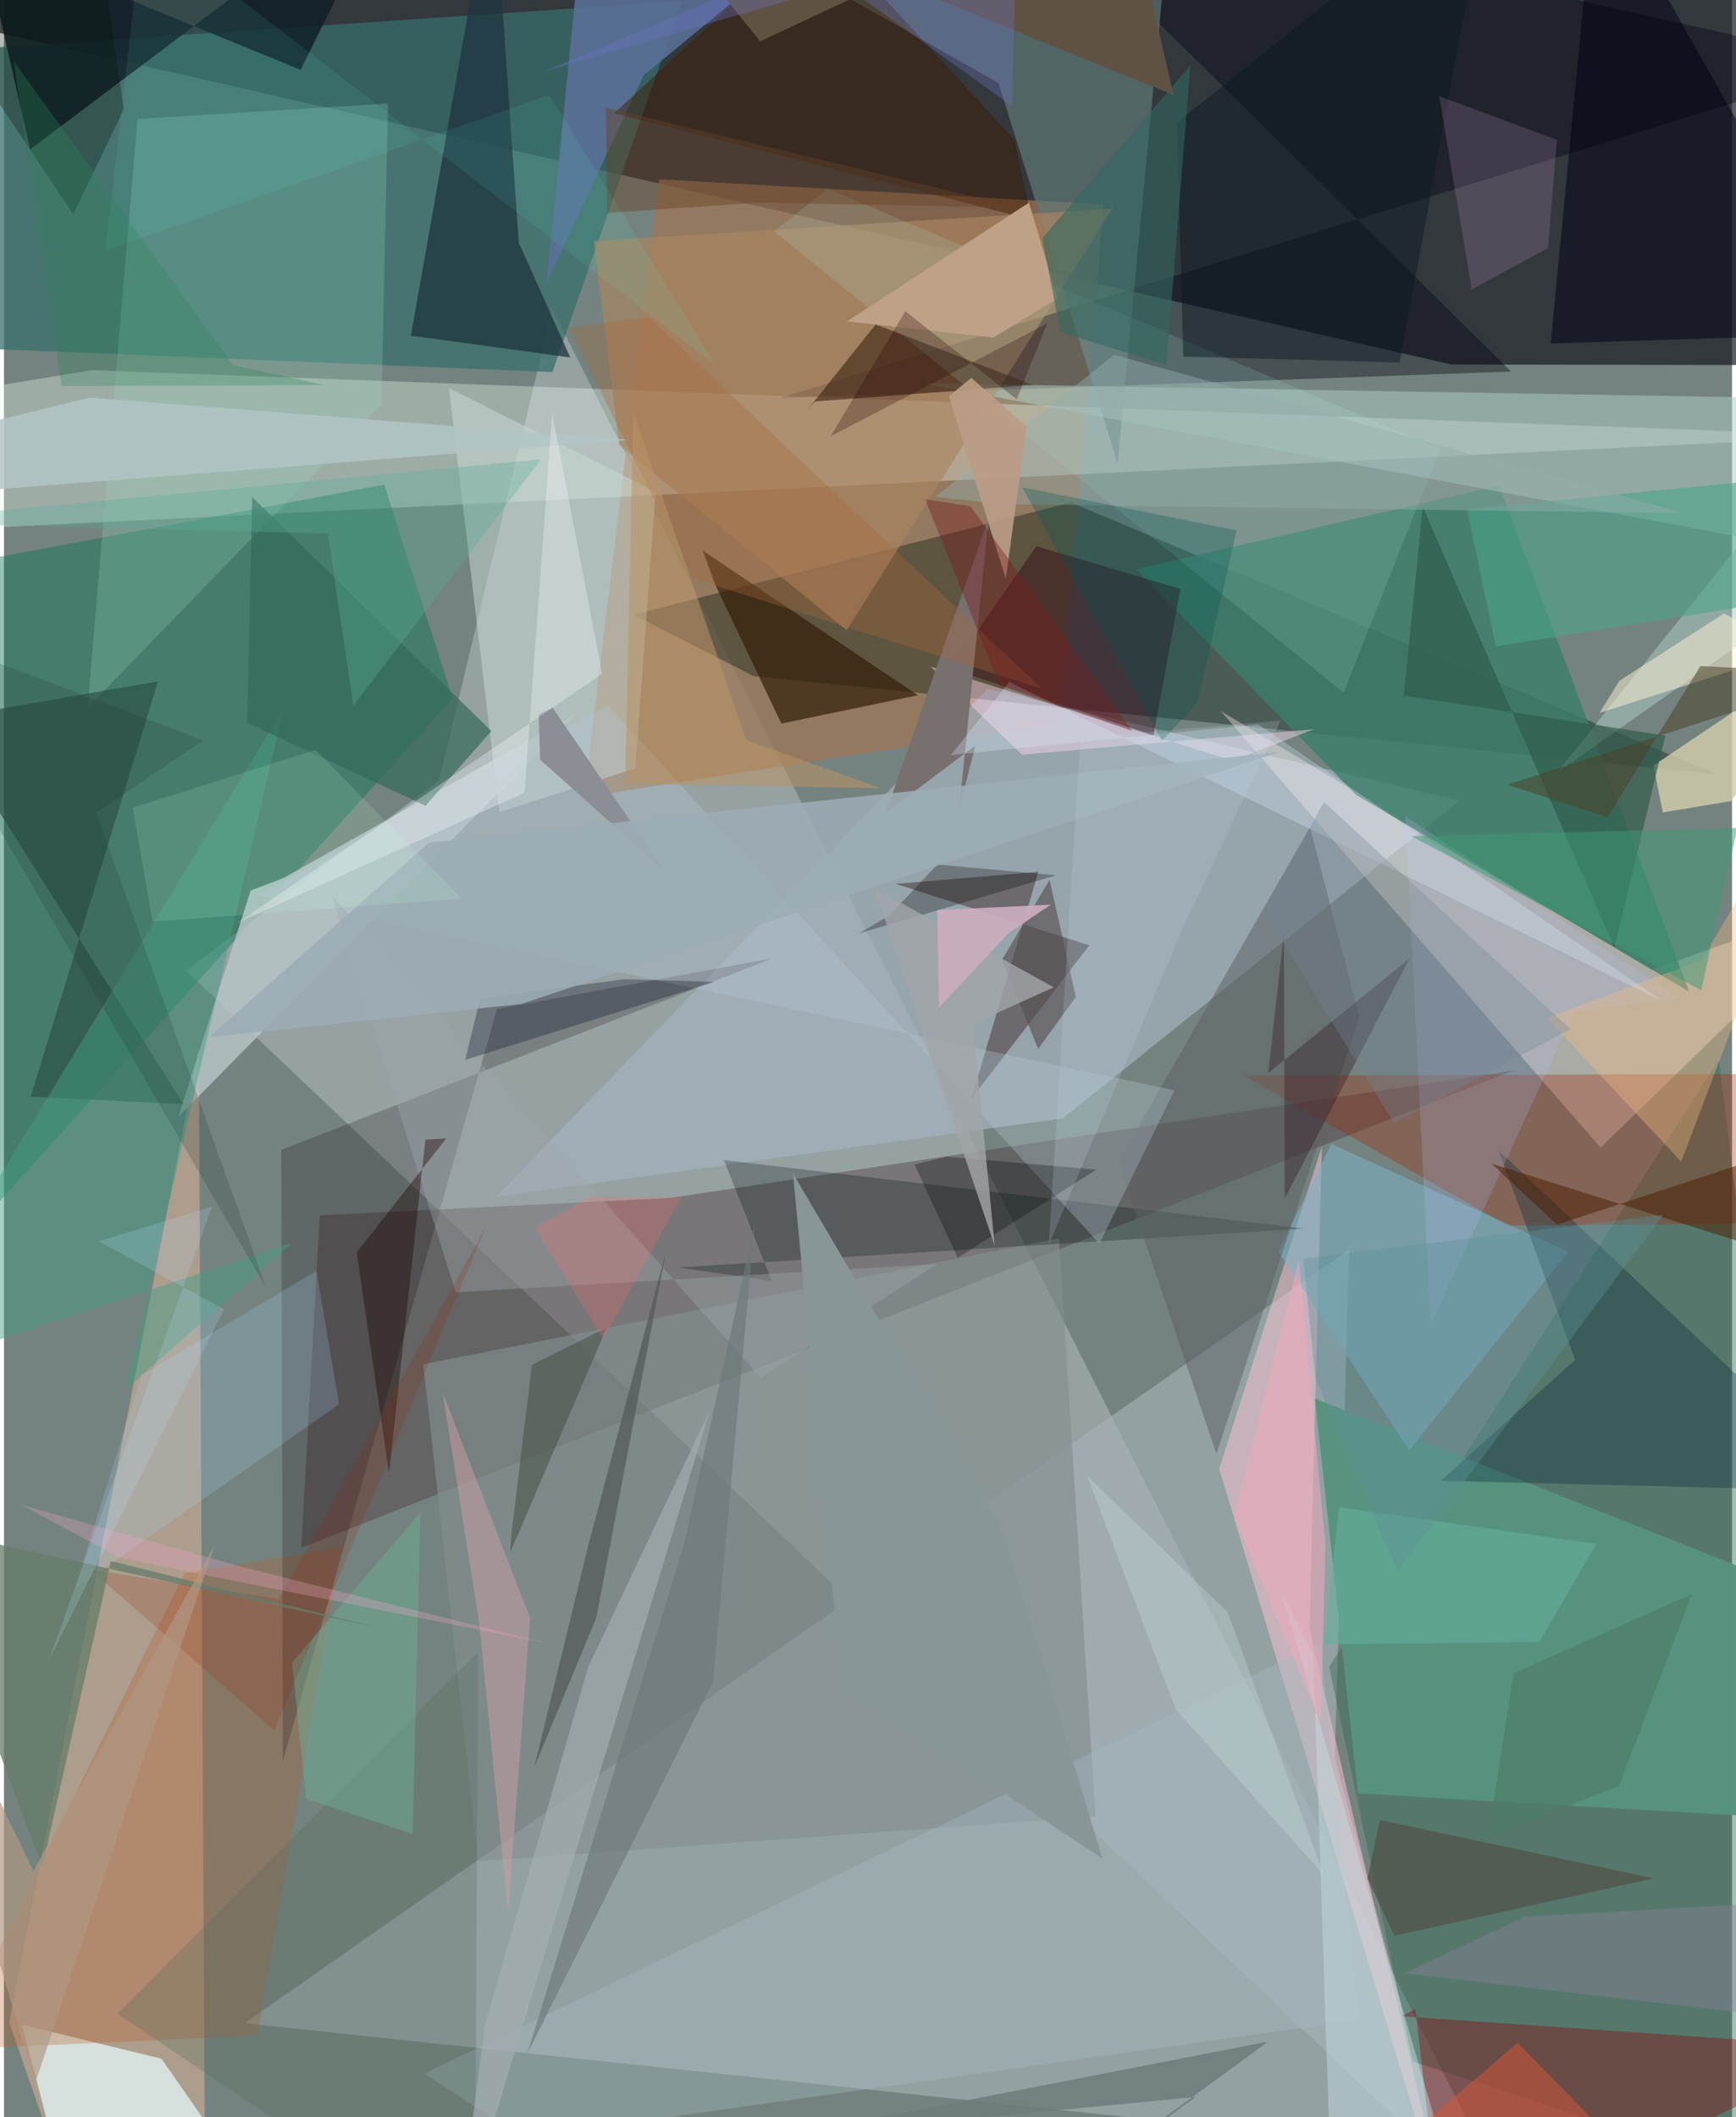 <svg xmlns="http://www.w3.org/2000/svg" width="228" height="278" viewBox="0 0 836 1024"><path fill="#74837f" d="M0 0h836v1024H0z"/><path fill="#181922" fill-opacity=".702" d="M-62 2.233L700.272 176.3l197.728.356L842.703-62z"/><path fill="#c7cbd5" fill-opacity=".408" d="M210.487 377.364l54.79-227.807L738.505 1086 88.044 469.448z"/><path fill="#a5b0b5" fill-opacity=".663" d="M643.802 850.482l51.405 189.632-578.67-61.571L650.77 604.426z"/><path fill="#9f7453" fill-opacity=".714" d="M532.003 98.89L510.9 349.555l-230.315 35.983L316.91 86.691z"/><path fill="#f0fef4" fill-opacity=".337" d="M-10.443 187.748l53.012-8.718L898 210.866l-960 47.016z"/><path fill="#a5b2bf" fill-opacity=".69" d="M238.043 578.82l274.187-37.91 191.84-153.652-228.264-54.114z"/><path fill="#00150c" fill-opacity=".357" d="M362.536 326.97l-57.926-29.673 211.524-54.291L828.68 374.558z"/><path fill="#4a3437" fill-opacity=".388" d="M143.832 748.628l8.928-160.826 169.536-8.4 407.874-61.614z"/><path fill="#386d6b" fill-opacity=".741" d="M-62 166.471l327.346 13.48L328.07.586-62 26.842z"/><path fill="#dbb399" fill-opacity=".537" d="M2.529 978.218L40.005 1086h57.447l-3.214-578.815z"/><path fill="#067150" fill-opacity=".416" d="M-45.158 628.965l262.216-291.207-33.088-103.31-202.675 37.934z"/><path fill="#2f6b53" fill-opacity=".435" d="M898 1067.96l-216.505-70.87-40.413-190.938L829.668 512.54z"/><path fill="#fae9df" fill-opacity=".392" d="M772.405 555.06L588.612 343.895 797.217 469.06 898 433.012z"/><path fill="#000012" fill-opacity=".376" d="M898 30.758L375.735 192.436l353.322-12.75L484.763-62z"/><path fill="#617877" fill-opacity=".69" d="M396.94-7.596l84.169 47.739 57.619 183.727L563.67-37.25z"/><path fill="#3c7f6a" fill-opacity=".792" d="M815.209 479.573l-161.084-95.115L547.858 275.33l175.471-40.527z"/><path fill="#cbdbd5" fill-opacity=".498" d="M305.431 371.592l-65.806 21.207-24.365-205.148 100.024 50.206z"/><path fill="#b1cbc5" fill-opacity=".506" d="M751.393 373.631l144.222-180.566-451.192-7.679L898 270.663z"/><path fill="#e0f1f0" fill-opacity=".8" d="M132.52 1076.462L36.528 1086 8.733 979.283 76.2 995.721z"/><path fill="#f7c2d3" fill-opacity=".514" d="M631.526 787.784L701.439 1086 587.89 710.372l49.66-155.822z"/><path fill="#a02400" fill-opacity=".314" d="M897.053 519.277l.947 71.898-170.667 1.672-127.443-72.57z"/><path fill="#0f1d27" fill-opacity=".808" d="M12.675 72.254L-10.442-29.344l153.958 63.14L190.996-62z"/><path fill="#848e90" fill-opacity=".647" d="M510.4 598.934L528.066 878.6l-298.592 21.635-26.604-240.38z"/><path fill="#589480" fill-opacity=".969" d="M865.792 768.102L898 881.442 655.05 867.4l-20.912-190.994z"/><path fill="#b8c5c7" fill-opacity=".816" d="M119.363 430.71L84.32 540.195l192.999-195.346-142.232 79.889z"/><path fill="#ab8561" fill-opacity=".663" d="M285.356 116.528l250.866-15.597-128.543 203.88-110.084-89.684z"/><path fill="#1e353f" fill-opacity=".749" d="M249.057 117.346l24.911 55.566-77.123-10.587L236.605-62z"/><path fill="#b85f2b" fill-opacity=".31" d="M122.587 984.556l40.39-235.98-75.56 12.239-113.97 230.448z"/><path fill="#13090e" fill-opacity=".216" d="M134.913 851.929L238.527 488.07l133.45-24.628-237.774 92.724z"/><path fill="#85070a" fill-opacity=".384" d="M695.933 1086l-13.134-114.293-6.85 3.487L898 990.491z"/><path fill="#95e0c2" fill-opacity=".235" d="M185.82 50.064l-3.243 145.653L40.487 342.27 64.615 57.554z"/><path fill="#473738" fill-opacity=".525" d="M468.03 531.37l57.01-74.176-93.695-29.693 69.053-5.828z"/><path fill="#331c07" fill-opacity=".682" d="M442.111 336.258l-104.07-69.962 5.906 16.14 32.142 67.534z"/><path fill="#7cb3c9" fill-opacity=".529" d="M616.47 605.305l25.743-52.005 114.626 52.13-76.965 95.959z"/><path fill="#002639" fill-opacity=".322" d="M695.14 716.183l64.956-58.495-37.005-101.203L898 721.35z"/><path fill="#001016" fill-opacity=".263" d="M348.325 561.105l23.084 58.467-45.252-6.565 302.888-18.791z"/><path fill="#000014" fill-opacity=".514" d="M835.361 163.338l62.639.513L770.21-62l-21.923 228.135z"/><path fill="#341e0d" fill-opacity=".561" d="M389.178 197.66l3.215-3.49 105.47-7.967-76.172-29.28z"/><path fill="#d1cdad" fill-opacity=".816" d="M797.97 370.247l100.03-67.1-62.421 84.304-33.088 5.504z"/><path fill="#2d4f48" fill-opacity=".671" d="M86.85 534.05L-30.556 347.835l105.113-18.28-61.63 200.893z"/><path fill="#befffd" fill-opacity=".125" d="M372.528 111.9l26.122-20.653 296.053 125.95-46.632 117.804z"/><path fill="#ffdbf5" fill-opacity=".435" d="M492.485 365.005l141.351-12.33-39.514 15.189-146.06-45.438z"/><path fill="#2f0011" fill-opacity=".424" d="M499.501 264.186l69.656 20.668-13.068 70.764-97.993-32.172z"/><path fill="#597097" fill-opacity=".886" d="M428.841-62H282.454l-19.931 198.808 46.927-100.36z"/><path fill="#3f1900" fill-opacity=".463" d="M295.138 54.826l98.335-90.856 95.471 103.75 8.196 38.513z"/><path fill="#5c6064" fill-opacity=".506" d="M631.832 400.08l-92.804 161.903 47.537 141.274 69.184-211.266z"/><path fill="#b3c5d1" fill-opacity=".329" d="M529.936 601.56L292.233 341.116 122.639 433l443.611 94.35z"/><path fill="#439f85" fill-opacity=".463" d="M135.16 342.96L58.94 671.962l80.27-70.745L-62 667.658z"/><path fill="#a5bac1" fill-opacity=".361" d="M655.54 976.941l-404.773 57.013-47.436-31.071 433.51-208.329z"/><path fill="#2e5b4b" fill-opacity=".675" d="M677.19 336.39l126.554 19.415-24.657 102.518-92.718-213.266z"/><path fill="#fff3d3" fill-opacity=".506" d="M771.932 344.798l95.089-30.336-34.933-17.71-50.555 32.502z"/><path fill="#346a5a" fill-opacity=".694" d="M203.944 389.725l31.834-36.138-115.7-113.162-2.405 109.15z"/><path fill="#786f6f" fill-opacity=".992" d="M469.939 360.591l-7.855 30.973L476.392 250.6l-49.854 142.642z"/><path fill="#071720" fill-opacity=".451" d="M567.546 59.246L718.976-62l-43.789 237.348-104.694-2.888z"/><path fill="#b6c0fa" fill-opacity=".204" d="M810.562 482.861l-132.59-88.057L690.21 640.65l69.499-151.476z"/><path fill="#daa5e2" fill-opacity=".18" d="M710.08 139.93l-15.762-93.415 56.936 21.12-4.24 52.335z"/><path fill="#54675b" fill-opacity=".271" d="M54.944 974l166.2 112h6.71l1.428-286.933z"/><path fill="#4ba38c" fill-opacity=".596" d="M892.899 285.171l-171.2 27.473-13.907-66.318 155.68-15.37z"/><path fill="#f5be7f" fill-opacity=".361" d="M898 333.329l-86.585 228.527-65.074-69.533 75.125-27.99z"/><path fill="#abd8fd" fill-opacity=".2" d="M162.126 679.249L34.12 768.485l32.472-103.5 84.544-50.242z"/><path fill="#554c4e" fill-opacity=".608" d="M518.536 482.201l-18.22 25.094-17.539-43.039 23.056-38.733z"/><path fill="#bea187" fill-opacity=".992" d="M509.589 144.315l-31.012 18.972-70.755-7.856 88.07-57.427z"/><path fill="#9ea8ad" fill-opacity=".396" d="M366.11 666.28L158.515 432.926l60.004 192.134 233.01-13.706z"/><path fill="#c9e3e4" fill-opacity=".42" d="M633.416 800.076l-15.73-31 79.884 274.43-56.008.028z"/><path fill="#6e7c7b" fill-opacity=".859" d="M476.967 1086l134.657-98.595-236.146 46.058 201.09-19.24z"/><path fill="#326960" fill-opacity=".576" d="M573.954 31.656l-71.612 83.563 8.75 45.45 51.277 15.84z"/><path fill="#cc9da4" fill-opacity=".502" d="M243.864 925.296l10.634-142.704-42.241-108.958 17.685 111.583z"/><path fill="#1f0300" fill-opacity=".384" d="M214.039 550.532l-10.158.678-17.567 161.379-15.684-106.836z"/><path fill="#4c5352" fill-opacity=".627" d="M282.585 747.876l-26.103 107.161 30.077-72.585 33.827-177.647z"/><path fill="#a3aeb0" fill-opacity=".686" d="M232.697 979.49l49.906-173.094 58.9-124.286-122.8 403.89z"/><path fill="#8b8f95" fill-opacity=".996" d="M258.71 345.525l.693 21.932 60.14 53.721-54.176-78.898z"/><path fill="#b2c4c5" fill-opacity=".851" d="M41.467 192.311L-62 217.642v23.572l364.62-28.438z"/><path fill="#000002" fill-opacity=".275" d="M508.938 423.342L413.45 451.52l15.026-8.88 23.054-24.475z"/><path fill="#0a1425" fill-opacity=".314" d="M343.616 474.906l-120.493 37.716 7.259-29.652 69.977-9.379z"/><path fill="#51544b" fill-opacity=".776" d="M659.63 908.522l13.087 27.772 125.34-27.807-132.415-28.221z"/><path fill="#daedfe" fill-opacity=".298" d="M458.117 365.172l28.192-35.32L802.224 484.14 606.809 350.32z"/><path fill="#96adac" fill-opacity=".451" d="M812.696 248.202l-328.811-4.325-33.333-3.587 86.578-68.67z"/><path fill="#9cacb6" fill-opacity=".875" d="M250.263 485.562l366.803-121.918-411.371 43.844-106.567 94.194z"/><path fill="#26050e" fill-opacity=".302" d="M619.6 579.661l-.411-127.908-7.584 67.254 68.36-55.399z"/><path fill="#000507" fill-opacity=".286" d="M461.407 608.377l-20.913-45.17 15.712-3.745 72.166 6.263z"/><path fill="#465046" fill-opacity=".541" d="M255.43 660.115l36.19-17.979-46.845 109.099.754-9.771z"/><path fill="#c4ffdd" fill-opacity=".141" d="M150.788 362.72l-88.494 27.939 9.666 55.078 149.452-11.109z"/><path fill="#605243" d="M365.854 19.994L541.12-62l24.64 107.906L299.58-62z"/><path fill="#6c7879" fill-opacity=".643" d="M329.085 746.536l34.161-154.812-20.271 221.807-89.764 179.692z"/><path fill="#a9693b" fill-opacity=".341" d="M333.597 279.914l-60.374-121.519 38.75-5.022L502.17 333.102z"/><path fill="#b89265" fill-opacity=".553" d="M304.46 199.656l54.7 158.286 65.118 23.319-123.733-2.305z"/><path fill="#a1a4a8" fill-opacity=".82" d="M479.326 602.725L468.74 495.226l39.1-17.693-86.767-47.992z"/><path fill="#d45437" fill-opacity=".51" d="M774.976 1031.588l-42.734-43.54L617.54 1086l243.726-41.558z"/><path fill="#4b412a" fill-opacity=".537" d="M820.68 322.135l73.156 3.781-166.567 53.634 48.434 15.709z"/><path fill="#4b1e01" fill-opacity=".518" d="M898 618.832l-178.395-56.054 31.703 29.547L898 544.153z"/><path fill="#8a8098" fill-opacity=".4" d="M735.618 927.114l-58 27.235 184.135 21.56L898 917.888z"/><path fill="#63b19b" fill-opacity=".573" d="M742.692 794.254l-104.337.968 7.61-66.233 124.398 17.749z"/><path fill="#6cb596" fill-opacity=".42" d="M201.456 731.503l-62.087 72.632 6.843 65.87 51.516 17.086z"/><path fill="#889698" d="M405.254 815.182l126.162 83.8-48.037-158.765-101.676-172.663z"/><path fill="#3d9977" fill-opacity=".51" d="M680.813 404.432l140.29 74.489 10.895-49.733 6.641-28.683z"/><path fill="#59ac97" fill-opacity=".337" d="M259.806 222.17L-62 252.548l218.7 5.553 12.297 83.352z"/><path fill="#932506" fill-opacity=".192" d="M130.808 836.953l-88.935-77.757 91.163 14.294L233.45 592.848z"/><path fill="#f3f8fc" fill-opacity=".322" d="M289.361 325.909L112.908 446.343l138.96-62.954 13.34-183.639z"/><path fill="#025552" fill-opacity=".286" d="M492.561 235.637l67.761 122.756 17.056-18.676 18.93-83.169z"/><path fill="#270200" fill-opacity=".271" d="M489.952 193.155l14.763-36.718-104.78 54.56 36.132-60.466z"/><path fill="#667c69" fill-opacity=".749" d="M51.767 755.023l131.436 32.82-226.516-49.857 61.908 164.952z"/><path fill="#bc9c86" fill-opacity=".91" d="M484.671 279.952l-27.497-88.304 10.804-8.926 26.75 23.598z"/><path fill="#7076c5" fill-opacity=".329" d="M405.926-7.568L260.388 34.92 490.214-62l-2.393 113.509z"/><path fill="#f1a8bb" fill-opacity=".541" d="M595.188 733.22l31.217-123.445 12.833 137.434-2.11 86.036z"/><path fill="#674228" fill-opacity=".439" d="M364.707 98.01l126.512 2.459-200.05-48.415.624 50.938z"/><path fill="#f4a5cc" fill-opacity=".278" d="M262.428 794.76l-147.97-37.104L8.483 727.894l48.095 25.75z"/><path fill="#5cffde" fill-opacity=".086" d="M263.892 45.938L49.015 121.211l18.219-157.84 276.894 213.172z"/><path fill="#001300" fill-opacity=".286" d="M43.322-46.165L-62-39.307l95.541 142.983L58.034 52.79z"/><path fill="#cdadbe" fill-opacity=".918" d="M506.473 437.536l-20.33 13.717-33.79 35.969-.896-47.03z"/><path fill="#748696" fill-opacity=".333" d="M638.523 387.827l-28.575 53.562 62.557 101.813 85.304-45.496z"/><path fill="#5d909b" fill-opacity=".376" d="M674.016 759.994l128.81-172.465-174.287 21.25 5.86 57.946z"/><path fill="#cde5e3" fill-opacity=".275" d="M566.864 826.694l-42.948-113.07 68.122 66.232 46.295 126.863z"/><path fill="#c1d6e7" fill-opacity=".192" d="M505.474 601.92l65.761-155.163 46.385-98.221-96.961 8.263z"/><path fill="#b9e6ff" fill-opacity=".188" d="M100.652 583.615l-54.784 16.73 60.601 32.935-84.695 169.534z"/><path fill="#1f3932" fill-opacity=".204" d="M44.657 393.055l51.745-34.97L-62 298.305l188.91 324.669z"/><path fill="#ff6b65" fill-opacity=".247" d="M327.637 578.959l-37.659 68.444-33.359-53.658 27.3-14.896z"/><path fill="#b19782" fill-opacity=".675" d="M101.993 747.099l-86.961 260.71L-62 746.077l76.197 158.84z"/><path fill="#4e7d67" fill-opacity=".663" d="M717.924 888.676l12.352-79.355 86.4-38.44-35.353 92.961z"/><path fill="#2b855a" fill-opacity=".302" d="M27.892 186.754L4.672 29.51l106.074 147.043 44.528 9.737z"/><path fill="#781e21" fill-opacity=".412" d="M481.726 331.658l64.146 21.902L467.6 244.862l-21.948-3.433z"/></svg>